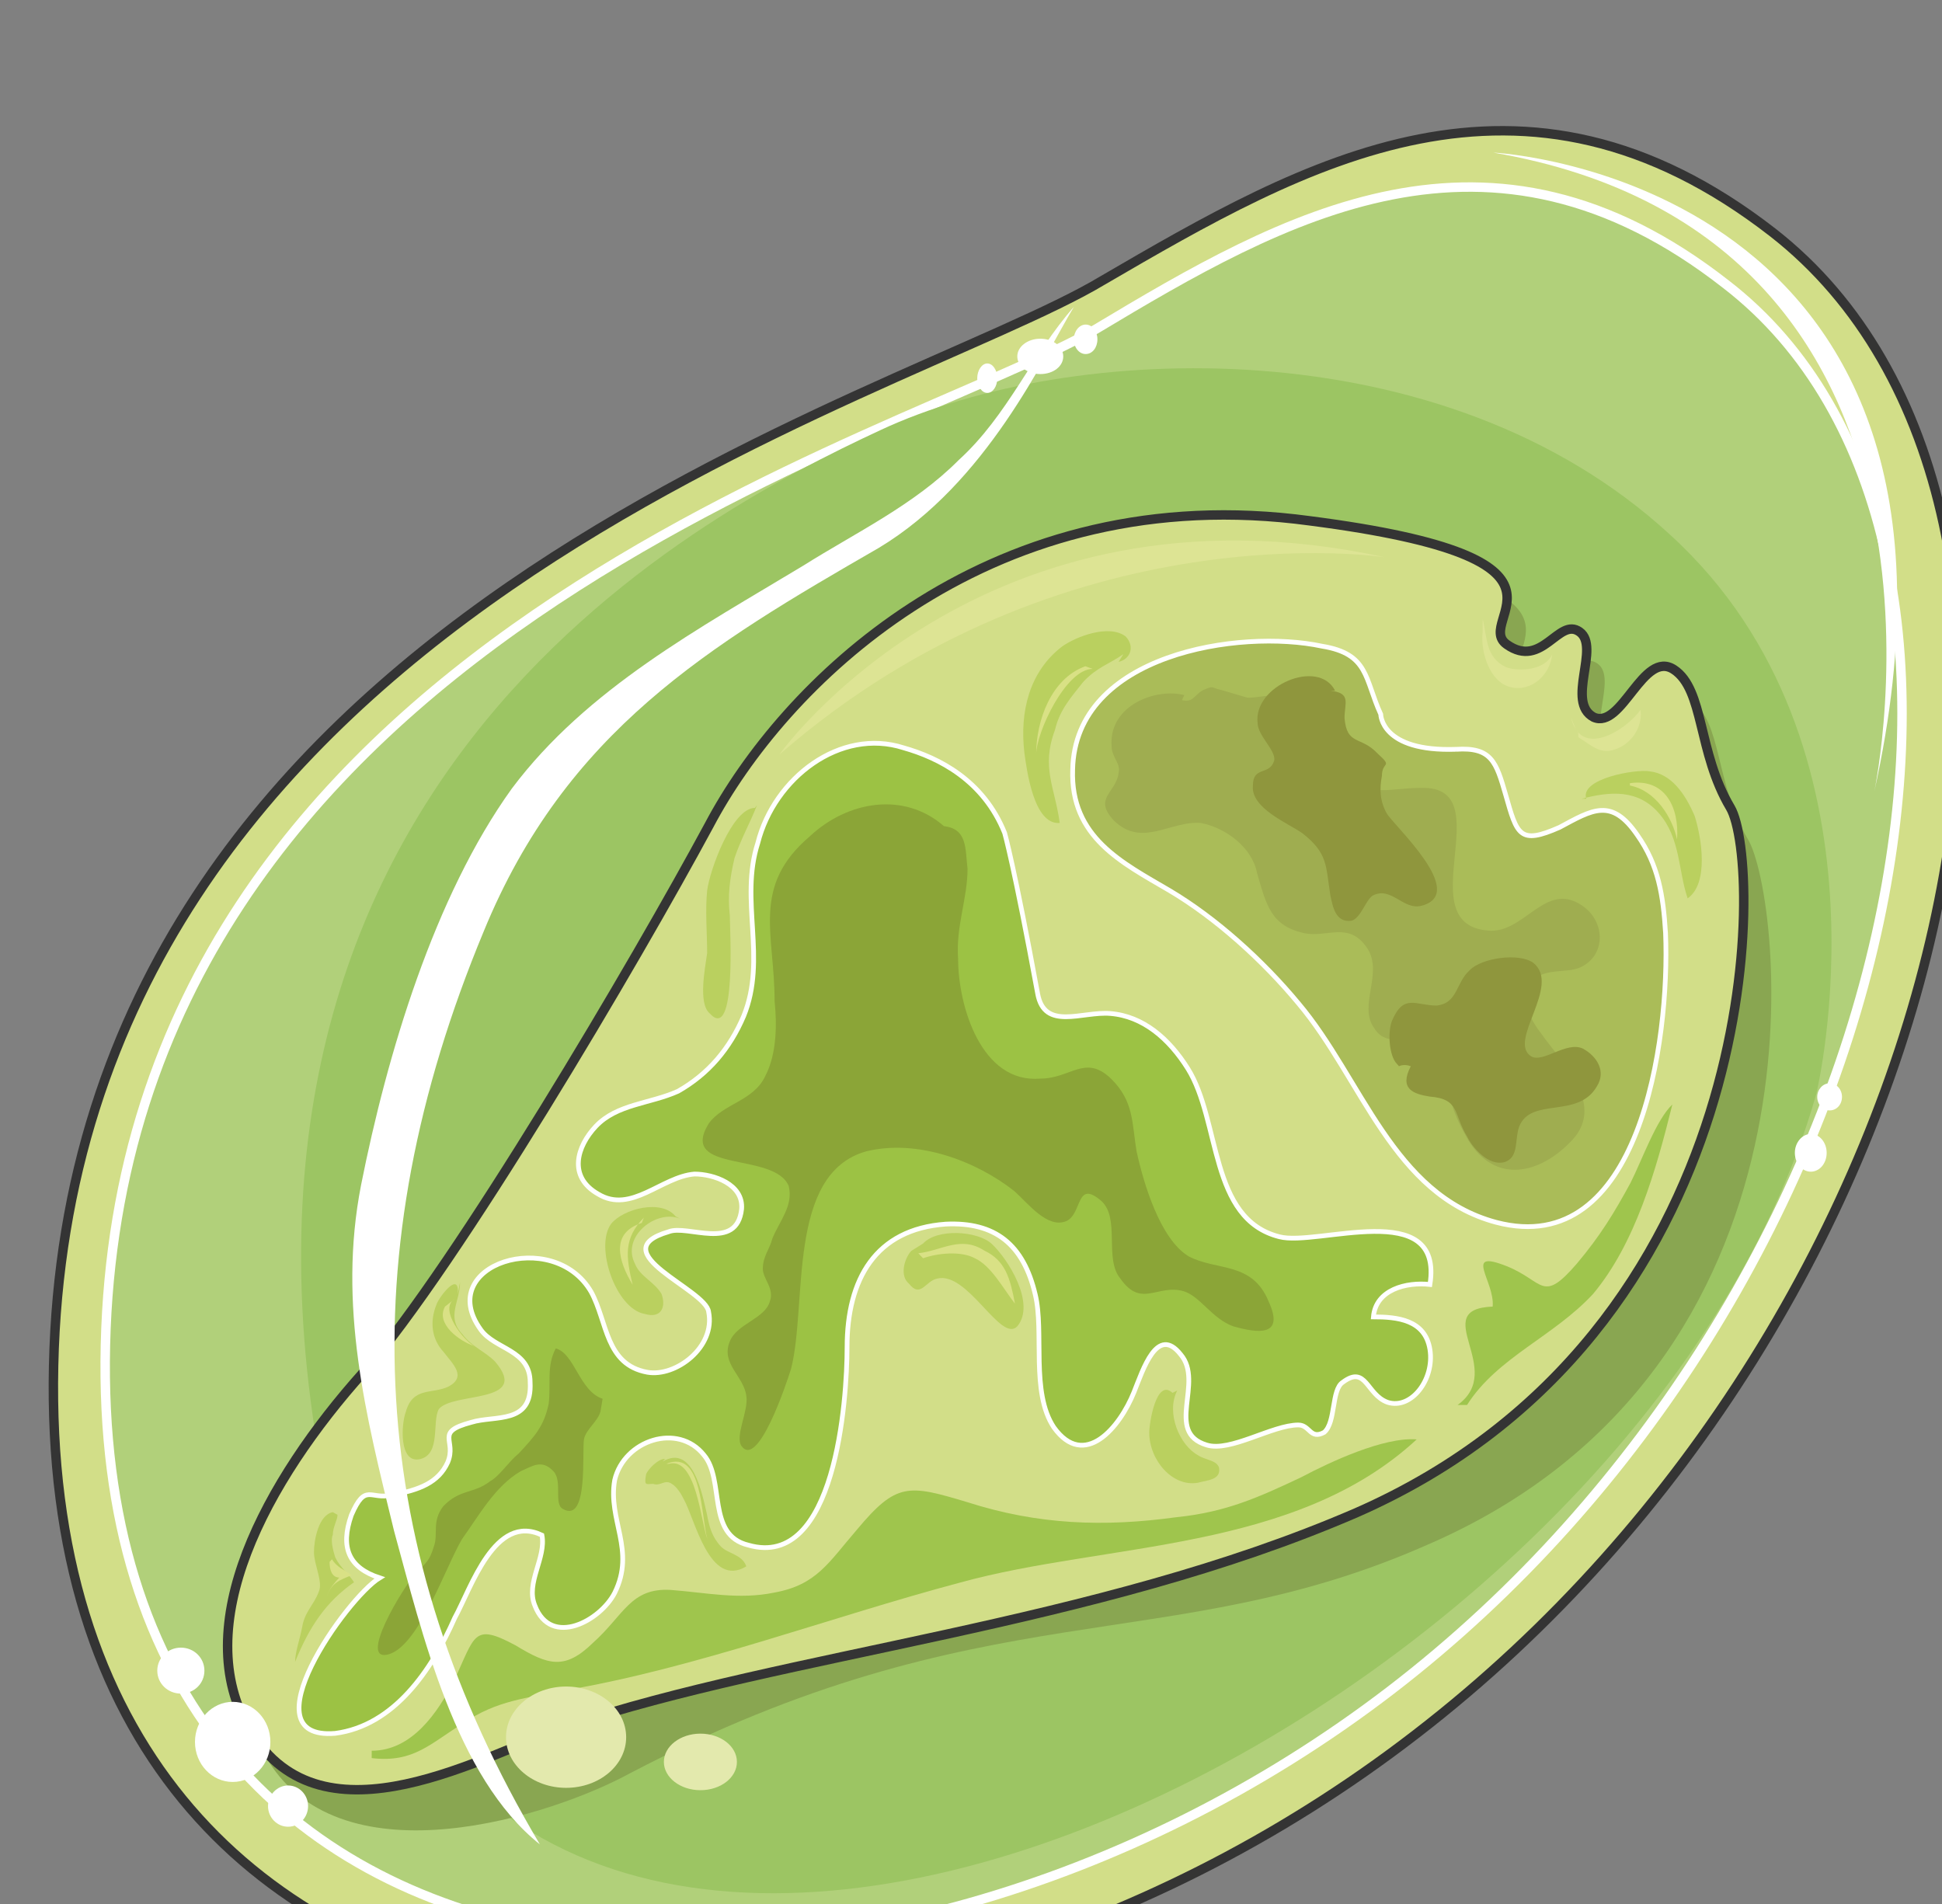 <svg xmlns="http://www.w3.org/2000/svg" version="1.0" viewBox="0 0 131.792 129.222"><rect x="0" y="0" width="131.792" height="129.222" fill="#808080" stroke="none"/><defs><clipPath clipPathUnits="userSpaceOnUse" id="a"><path d="M2.558 7.915h131.6v129.282H2.559z"/></clipPath></defs><path clip-path="url(#a)" d="M120.327 15.79c-17.07-13.272-31.76-4.757-45.492 3.238C61.263 27.204 4.757 41.655 3.638 92.684c-1.12 50.869 55.246 53.747 92.444 25.005 37.337-28.743 48.19-83.19 24.245-101.899z" fill="#d2de88" fill-rule="evenodd"/><path clip-path="url(#a)" d="M117.129 19.288c-16.11-12.612-30.002-4.597-42.774 3.058-12.932 7.476-66.08 21.108-67.2 68.919-1.119 47.83 52.05 50.37 87.168 23.485 35.099-26.883 45.312-78.112 22.806-95.462z" fill="#b1d07a" fill-rule="evenodd"/><path clip-path="url(#a)" d="M120.327 15.79c-17.07-13.272-31.76-4.757-45.492 3.238C61.263 27.204 4.757 41.655 3.638 92.684c-1.12 50.869 55.246 53.747 92.444 25.005 37.337-28.743 48.19-83.19 24.245-101.899" fill="none" stroke="#343434" stroke-width=".64" stroke-miterlimit="8"/><path clip-path="url(#a)" d="M117.129 19.288c-16.11-12.612-30.002-4.597-42.774 3.058-12.932 7.476-66.08 21.108-67.2 68.919-1.119 47.83 52.05 50.37 87.168 23.485 35.099-26.883 45.312-78.112 22.806-95.462" fill="none" stroke="#fff" stroke-width=".64" stroke-miterlimit="8"/><path clip-path="url(#a)" d="M123.265 74.215s5.737-23.626-9.894-37.897c-15.47-14.291-40.855-13.092-53.607-7.136-12.772 5.937-48.69 24.625-37.038 74.935 11.653 50.47 88.247 13.592 100.54-29.902z" fill="#9cc563" fill-rule="evenodd"/><path d="M18.189 119.468c-4.317-6.976 1.12-16.87 7.675-24.186 6.376-7.315 18.51-27.943 23.466-37.297 4.957-9.195 18.529-23.006 39.756-20.608 21.247 2.559 12.133 6.816 14.371 8.515 2.399 1.7 3.518-1.879 4.957-.86 1.44 1.02-.96 4.778.96 5.617 1.899 1.04 3.338-4.417 5.416-3.058 2.08 1.36 1.6 5.617 3.838 9.374 2.239 3.738 6.216 35.759-21.727 47.851-17.709 7.836-30.002 2.899-54.127 15.511-5.257 2.878-19.468 7.476-24.585-.86z" fill="#89a651" fill-rule="evenodd"/><path d="M16.99 117.469c-4.318-7.136 1.119-17.03 7.675-24.345 6.376-7.316 18.509-27.944 23.466-37.138C53.068 46.632 66.64 32.82 87.887 35.22c21.227 2.558 11.972 6.816 14.371 8.514 2.399 1.7 3.518-1.878 4.937-.859 1.44 1.02-.96 4.777.96 5.797 1.918.859 3.357-4.598 5.436-3.239 2.079 1.36 1.6 5.617 3.838 9.375 2.218 3.738 2.538 35.598-25.385 47.85-17.729 7.676-38.816 9.535-53.487 14.472-5.597 1.879-16.61 8.515-21.567.34z" fill="#d2de88" fill-rule="evenodd"/><path d="M16.99 117.469c-4.318-7.136 1.119-17.03 7.675-24.345 6.376-7.316 18.509-27.944 23.466-37.138C53.068 46.632 66.64 32.82 87.887 35.22c21.227 2.558 11.972 6.816 14.371 8.514 2.399 1.7 3.518-1.878 4.937-.859 1.44 1.02-.96 4.777.96 5.797 1.918.859 3.357-4.598 5.436-3.239 2.079 1.36 1.6 5.617 3.838 9.375 2.218 3.738 2.538 35.598-25.385 47.85-17.729 7.676-38.816 9.535-53.487 14.472-5.597 1.879-16.61 8.515-21.567.34" fill="none" stroke="#343434" stroke-width=".64" stroke-miterlimit="8"/><path d="M98.82 50.85c2.399-.16 2.718.859 3.358 3.077.78 2.739.94 3.418 3.658 2.219 2.239-1.2 3.518-2.039 5.277.52 1.439 2.038 1.759 4.097 1.918 6.656.3 7.335-1.758 22.186-11.493 19.628-7.035-1.88-9.094-9.734-13.411-14.851-2.399-2.899-5.597-5.797-8.775-7.676-3.198-1.878-6.716-3.597-6.556-8.195.16-7.855 11.333-9.574 16.93-8.375 3.178.52 2.878 2.22 3.977 4.618 0 0 0 2.558 5.117 2.378z" fill="#aabc58" fill-rule="evenodd"/><path d="M70.417 67.42c.46 2.558 3.018 1.198 4.937 1.358 2.219.18 3.978 1.7 5.257 3.738 2.239 3.578 1.44 10.214 6.216 11.413 2.559.68 11.154-2.718 10.214 3.238-1.599-.18-3.678.34-3.837 2.199 1.599 0 3.517.18 3.837 2.218.32 2.04-1.279 4.098-2.878 3.578-1.44-.52-1.44-2.558-3.038-1.359-.78.5-.46 2.719-1.26 3.398-.959.52-.959-.5-1.758-.5-1.76 0-4.618 1.86-6.217 1.36-2.878-.86-.16-4.258-1.759-6.137-1.599-2.038-2.558 1.02-3.178 2.559-.96 2.378-3.358 5.277-5.436 2.378-1.58-2.378-.64-6.456-1.26-9.014-.8-3.398-2.718-4.937-6.076-4.777-4.777.34-6.696 3.757-6.696 8.355 0 3.557-.78 15.13-6.696 13.431-2.858-.68-1.579-4.417-3.018-6.116-1.759-2.218-5.417-1.02-6.056 1.7-.48 2.717 1.439 4.756 0 7.654-.96 1.88-4.318 3.738-5.417.86-.64-1.54.78-3.238.48-4.777-3.198-1.52-4.797 3.578-5.917 5.616-1.579 3.578-4.137 7.316-8.115 7.836-6.076.5.78-9.195 3.018-10.554-2.078-.68-2.698-2.039-1.918-4.257.959-2.219 1.279-1.02 2.718-1.36 1.919-.34 3.198-.859 3.818-2.218.64-1.52-.94-2.039 1.599-2.718 1.599-.5 4.157.18 3.997-2.719 0-2.219-2.398-2.219-3.358-3.578-3.178-4.417 4.937-6.975 7.496-2.558 1.119 2.039.96 4.937 3.817 5.457 1.92.34 4.638-1.7 4.158-4.098-.16-1.519-7.336-4.077-2.718-5.437 1.279-.52 4.637 1.36 4.956-1.539.14-1.699-1.918-2.378-3.198-2.378-2.238.18-4.297 2.718-6.536 1.359-2.078-1.18-1.439-3.238-.16-4.597 1.44-1.52 3.658-1.52 5.577-2.379 2.079-1.18 3.518-2.898 4.457-5.097 1.6-3.917-.3-7.835.96-11.753 1.12-4.417 5.596-7.835 9.894-6.456 2.398.68 5.417 2.199 6.856 5.777 0 0 .64 2.218 2.238 10.893z" fill="#9cc244" fill-rule="evenodd"/><path d="M98.82 50.85c2.399-.16 2.718.859 3.358 3.077.78 2.739.94 3.418 3.658 2.219 2.239-1.2 3.518-2.039 5.277.52 1.439 2.038 1.759 4.097 1.918 6.656.3 7.335-1.758 22.186-11.493 19.628-7.035-1.88-9.094-9.734-13.411-14.851-2.399-2.899-5.597-5.797-8.775-7.676-3.198-1.878-6.716-3.597-6.556-8.195.16-7.855 11.333-9.574 16.93-8.375 3.178.52 2.878 2.22 3.977 4.618 0 0 0 2.558 5.117 2.378M70.417 67.42c.46 2.558 3.018 1.198 4.937 1.358 2.219.18 3.978 1.7 5.257 3.738 2.239 3.578 1.44 10.214 6.216 11.413 2.559.68 11.154-2.718 10.214 3.238-1.599-.18-3.678.34-3.837 2.199 1.599 0 3.517.18 3.837 2.218.32 2.04-1.279 4.098-2.878 3.578-1.44-.52-1.44-2.558-3.038-1.359-.78.5-.46 2.719-1.26 3.398-.959.52-.959-.5-1.758-.5-1.76 0-4.618 1.86-6.217 1.36-2.878-.86-.16-4.258-1.759-6.137-1.599-2.038-2.558 1.02-3.178 2.559-.96 2.378-3.358 5.277-5.436 2.378-1.58-2.378-.64-6.456-1.26-9.014-.8-3.398-2.718-4.937-6.076-4.777-4.777.34-6.696 3.757-6.696 8.355 0 3.557-.78 15.13-6.696 13.431-2.858-.68-1.579-4.417-3.018-6.116-1.759-2.218-5.417-1.02-6.056 1.7-.48 2.717 1.439 4.756 0 7.654-.96 1.88-4.318 3.738-5.417.86-.64-1.54.78-3.238.48-4.777-3.198-1.52-4.797 3.578-5.917 5.616-1.579 3.578-4.137 7.316-8.115 7.836-6.076.5.78-9.195 3.018-10.554-2.078-.68-2.698-2.039-1.918-4.257.959-2.219 1.279-1.02 2.718-1.36 1.919-.34 3.198-.859 3.818-2.218.64-1.52-.94-2.039 1.599-2.718 1.599-.5 4.157.18 3.997-2.719 0-2.219-2.398-2.219-3.358-3.578-3.178-4.417 4.937-6.975 7.496-2.558 1.119 2.039.96 4.937 3.817 5.457 1.92.34 4.638-1.7 4.158-4.098-.16-1.519-7.336-4.077-2.718-5.437 1.279-.52 4.637 1.36 4.956-1.539.14-1.699-1.918-2.378-3.198-2.378-2.238.18-4.297 2.718-6.536 1.359-2.078-1.18-1.439-3.238-.16-4.597 1.44-1.52 3.658-1.52 5.577-2.379 2.079-1.18 3.518-2.898 4.457-5.097 1.6-3.917-.3-7.835.96-11.753 1.12-4.417 5.596-7.835 9.894-6.456 2.398.68 5.417 2.199 6.856 5.777 0 0 .64 2.218 2.238 10.893" fill="none" stroke="#fff" stroke-width=".32" stroke-miterlimit="8"/><path d="M25.225 118.808c2.718 0 4.477-2.558 5.596-4.777 1.44-3.058 1.28-3.918 4.158-2.379 2.238 1.36 3.358 1.7 5.277-.18 2.078-1.858 2.538-3.737 5.256-3.577 2.399.18 4.638.68 7.036.18 2.878-.52 3.678-2.04 5.597-4.258 2.698-3.238 3.498-3.078 7.495-1.879 4.797 1.54 9.275 1.7 14.212 1.02 3.358-.34 5.596-1.36 8.474-2.719 1.92-1.02 5.597-2.738 7.816-2.558-8.295 7.675-21.067 6.976-30.981 9.714-8.935 2.378-17.89 5.796-26.824 7.315-2.559.52-4.637.68-6.876 2.22-2.239 1.358-3.358 2.717-6.236 2.378zM98.92 95.342c3.338-2.398-2.059-6.496 2.379-6.676.16-1.719-2.06-3.937.959-2.738 2.538 1.02 2.379 2.578 4.757-.18 1.58-1.879 2.519-3.418 3.638-5.477.78-1.539 1.739-4.277 2.838-5.316-1.1 4.457-2.518 9.434-5.377 12.852-2.698 2.918-6.496 4.297-8.554 7.535z" fill="#9fc54d" fill-rule="evenodd"/><path d="M52.888 51.209S66.6 31.861 93.983 37.817c0 0-21.807-3.398-41.095 13.392zm47.731-9.194c.32 1.199.16 2.578 1.58 3.258.938.34 2.677.18 3.137-.86-.14 1.38-1.399 2.559-2.818 2.219-1.42-.34-2.059-2.379-1.899-3.758zm5.996 6.675c.66 2.839 3.758.84 4.718-.52.16 1.18-.64 2.36-1.78 2.7-.979.339-1.618-.34-2.438-.84 0-.34 0-.34-.16-.5z" fill="#dde494" fill-rule="evenodd"/><path d="M80.371 47.171c-1.919-.5-5.097.68-4.937 3.418 0 .84.64 1.18.48 1.86-.16 1.358-1.759 1.698-.32 3.237 1.919 1.86 3.818 0 5.897.16 1.739.34 3.497 1.7 3.817 3.398.64 2.219.96 3.578 3.178 4.078 1.6.34 3.039-.84 4.298 1.019 1.12 1.699-.64 3.918.48 5.437 1.119 1.879 3.977-.5 4.936 1.699.32.68 0 1.879.16 2.718.16 1.02.64 2.039 1.12 2.898 1.739 3.218 4.777 2.719 6.995.5 2.699-2.538-.48-5.437-1.898-7.475-.8-1.02-1.44-2.38-.64-3.558.94-.86 2.219-.52 3.178-.86 1.759-.68 1.919-2.878.48-4.077-2.559-2.04-3.978 1.539-6.376 1.539-5.877-.18.8-9.854-4.777-9.694-2.22 0-3.179.68-5.077-.84-.8-.52-1.44-1.2-1.6-2.039-.32-.86 0-1.879-.48-2.738-.799-1.36-3.337-.5-4.616-.5-.64-.18-1.12-.34-1.76-.52-.779-.16-.459-.34-1.258 0-.64.34-.64.86-1.44.68z" fill="#9fad50" fill-rule="evenodd"/><path d="M90.605 46.872c-1.12-2.22-5.577-.34-5.257 2.198 0 .86 1.28 1.88 1.12 2.559-.32 1.02-1.44.34-1.44 1.679-.16 1.539 2.399 2.558 3.358 3.238 1.74 1.359 1.58 2.198 1.9 4.237.16.68.32 1.859 1.438 1.7.62-.18.94-1.36 1.42-1.7 1.279-.68 2.078 1.02 3.338.68 3.178-.84-1.9-5.437-2.379-6.276-.48-.86-.48-1.7-.32-2.539 0-1.02.8-.52-.32-1.539-1.119-1.18-2.058-.5-2.218-2.379 0-1.019.48-1.699-.96-1.858zm4.178 25.304c-.48-.5-.64-2.039-.32-2.898.8-1.879 1.599-1.04 3.038-1.04 1.439-.16 1.28-1.538 2.239-2.398.8-.84 3.358-1.2 4.317-.5 1.919 1.54-1.759 5.297-.16 6.337.8.5 2.399-1.04 3.518-.52.96.52 1.599 1.539.96 2.558-1.28 2.239-4.478.7-5.277 2.739-.32.86 0 2.058-.96 2.398-1.12.34-2.239-1.02-2.558-1.699-.96-1.539-.48-2.578-2.559-2.738-1.12-.18-2.079-.52-1.279-2.059-.48-.18-.8 0-.8 0z" fill="#8f963d" fill-rule="evenodd"/><path d="M44.973 99.18c2.058-1.2 2.678 2.199 2.998 3.558.16.84.32 1.519.94 2.198.48.52 1.438.52 1.738 1.36-2.518 1.519-3.478-3.218-4.257-4.578-.16-.34-.48-.84-.8-1.019-.46-.34-.78.18-1.259 0-.48 0-.64.18-.48-.68.16-.34.8-1.019 1.28-1.019zM31.221 87.007c0 1.34-.96 2.359.16 3.538.64.86 1.599 1.2 2.239 1.879 2.398 2.858-2.879 2.019-3.838 3.198-.48.86.16 3.058-1.28 3.398-1.438.32-1.278-2.379-.959-3.218.48-1.699 1.76-1.18 2.879-1.699 1.279-.68.32-1.52-.32-2.359-.8-.86-.96-2.038-.48-3.218.16-.5 1.6-2.378 1.44-.68zm14.951-4.297c-1.619-.68-4.038 1.2-3.078 3.058.34.86 1.3 1.2 1.799 2.039.32.86 0 1.699-1.14 1.359-1.958-.34-3.417-4.577-2.278-6.116.82-1.02 3.418-1.7 4.377-.5zm5.197-28.063c-.46 1.2-1.06 2.219-1.52 3.578-.319 1.359-.479 2.558-.319 3.917 0 1.02.46 8.655-1.38 6.616-.779-.68-.299-3.058-.16-4.077 0-1.36-.139-2.878 0-4.238.16-1.359 1.7-5.616 3.239-5.616zm11.273 29.742c.96-1.04 3.678-.86 4.637 0 1.12 1.02 3.038 4.077 1.76 5.616-1.12 1.18-3.359-3.757-5.438-3.238-.8.16-1.119 1.36-1.918.34-.64-.52-.32-1.699.16-2.218zm17.25 9.974c-.78 1.519.16 3.718 1.419 4.397.46.32 1.259.32 1.419.84.14.84-.8.84-1.42 1.019-1.738.32-3.317-1.539-3.317-3.398 0-.66.48-3.718 1.579-2.698zm-56.986 8.435c0 .34-.32.84-.32 1.359-.16.34 0 1 .16 1.519.32.68.96 1.18 1.28 1.699-1.92 1.34-3.039 3.038-3.998 5.397 0-.66.32-1.52.48-2.359.16-1.02.8-1.519 1.119-2.378.32-.66-.32-1.86-.32-2.699 0-.84.32-2.538 1.28-2.718z" fill="#bad05f" fill-rule="evenodd"/><path d="M62.322 85.048c1.6-.18 2.878-1.219 4.478-.18 1.439.68 1.758 1.9 2.078 3.598-.8-1.019-1.599-2.558-2.718-3.078-.96-.52-2.559-.34-3.518 0zM43.694 82.63c-1.38 1.42-1.22 2.638-.76 4.557-.94-1.559-1.56-3.498.62-4.197zm-12.833 5.517c-1.139.68.66 2.878 1.32 3.198-.98-.32-2.639-1.5-1.98-2.679zm-8.335 17.669c.34.54.84.72 1.34 1.08-.84.339-1.34.519-1.68 1.398.18-.52.52-.88.84-1.239-.5 0-.66-.52-.66-1.06zm22.687-6.476c2.498-1.04 2.338 3.578 2.798 5.117-.46-1.18-.76-5.637-2.638-5.117z" fill="#d9e185" fill-rule="evenodd"/><path d="M76.234 44.393c-.96.68-1.76.86-2.719 1.879-.8 1.02-1.599 1.879-1.918 3.258-.96 2.558 0 3.918.32 6.316-1.76.16-2.24-3.598-2.4-4.777-.319-2.738.32-5.477 2.56-7.196.959-.68 3.197-1.539 4.317-.68.64.68.32 1.54-.48 1.72z" fill="#bad05f" fill-rule="evenodd"/><path d="M74.155 45.392c-1.819 0-3.838 4.318-3.838 5.817 0-2.319 1.02-5.157 3.338-5.996z" fill="#d9e185" fill-rule="evenodd"/><path d="M107.335 54.207c1.919-.5 3.838-.68 5.277 1.02 1.439 1.679 1.279 3.877 1.919 5.736 1.439-1 .959-4.057.48-5.577-.64-1.519-1.6-2.878-3.039-3.038-.96-.18-4.797.5-4.317 1.86z" fill="#bad05f" fill-rule="evenodd"/><path d="M110.613 53.308c1.759.34 2.878 2.178 3.198 3.657.16-2.158-.8-4.157-3.198-3.817z" fill="#d9e185" fill-rule="evenodd"/><path d="M64.061 56.066c-2.718-2.379-6.556-1.699-9.094.68-3.998 3.398-2.399 6.616-2.399 11.193.16 1.539.16 3.578-.64 5.097-.799 1.699-2.878 1.859-3.837 3.218-2.079 3.398 4.477 1.879 5.437 4.237.32 1.36-.64 2.379-1.12 3.578-.16.68-.64 1.18-.64 2.039 0 .66.8 1.339.48 2.198-.32 1.18-2.238 1.52-2.718 2.719-.64 1.519.96 2.358 1.12 3.718.16 1.019-.8 2.718-.32 3.398 1.119 1.519 3.038-4.238 3.357-5.257 1.12-4.418-.32-13.232 5.097-14.751 3.518-.86 7.496.68 10.054 2.698.96.86 2.239 2.558 3.518 2.039 1.12-.5.64-2.878 2.399-1.36 1.279 1.2.16 3.918 1.279 5.257 1.42 2.04 2.538.34 4.297.86 1.12.34 1.92 1.859 3.358 2.378 1.76.5 3.498.68 2.399-1.699-1.12-2.718-3.518-2.038-5.437-3.058-1.919-1.179-3.038-4.917-3.518-7.115-.32-1.88-.16-3.398-1.739-4.937-1.759-1.68-2.718 0-4.797 0-3.997.34-5.576-4.917-5.576-8.135-.16-2.2.64-4.078.64-6.097-.16-1.359 0-2.718-1.6-2.898zM40.895 94.922c-1.579-.52-1.899-3.078-3.178-3.417-.64 1.199-.32 2.398-.48 3.757-.32 1.52-.939 2.199-2.058 3.398-.64.5-1.28 1.52-1.92 1.86-1.098.859-2.058.519-3.177 1.698-.8 1.04-.32 1.879-.64 2.738-.32 1.02-.48 1.02-1.26 1.86-.799.859-3.997 6.116-1.758 5.436 2.059-.68 3.818-5.936 4.937-7.815 1.1-1.52 2.219-3.578 3.978-4.598.8-.34 1.419-.839 2.218 0 .64.68 0 2.22.64 2.559 1.759 1.02 1.28-3.918 1.439-4.757.16-.68.96-1.2 1.12-1.879z" fill="#8ba537" fill-rule="evenodd"/><path d="M72.876 20.827c-2.059 3.418-5.897 11.933-13.232 16.35C48.13 43.813 38.397 49.61 32.82 63.222c-9.114 21.946-7.995 42.034 3.818 61.942-5.737-4.577-7.975-14.291-9.894-21.267-1.919-7.835-3.838-15.31-2.239-23.486 1.76-8.854 4.957-19.568 10.234-26.903 5.097-6.796 12.772-10.894 19.788-15.131 3.518-2.219 7.495-4.098 10.534-7.156 3.358-3.058 4.957-7.156 7.815-10.394z" fill="#fff" fill-rule="evenodd"/><path d="M69.038 24.185c0-.66.7-1.199 1.56-1.199.879 0 1.558.54 1.558 1.2 0 .679-.68 1.199-1.559 1.199-.86 0-1.559-.52-1.559-1.2zm3.838-1.159c0-.54.36-1 .8-1 .46 0 .799.46.799 1 0 .56-.34 1-.8 1-.44 0-.8-.44-.8-1zm-6.556 2.638c0-.54.32-.999.68-.999.38 0 .679.46.679 1 0 .56-.3.999-.68.999-.36 0-.68-.44-.68-1zm-53.088 92.544c0-1.499 1.16-2.718 2.558-2.718 1.42 0 2.559 1.22 2.559 2.718 0 1.52-1.14 2.719-2.559 2.719-1.399 0-2.558-1.2-2.558-2.719zm4.957 4.358c0-.76.62-1.4 1.36-1.4.759 0 1.358.64 1.358 1.4 0 .78-.6 1.399-1.359 1.399-.74 0-1.359-.62-1.359-1.4zm-7.515-9.195c0-.86.72-1.559 1.599-1.559.899 0 1.599.7 1.599 1.56 0 .879-.7 1.558-1.6 1.558-.879 0-1.598-.68-1.598-1.559zm111.132-35.138c0-.7.5-1.28 1.08-1.28.6 0 1.079.58 1.079 1.28 0 .72-.48 1.279-1.08 1.279-.58 0-1.079-.56-1.079-1.28zm1.519-3.798c0-.5.38-.92.84-.92.48 0 .84.42.84.92 0 .52-.36.92-.84.92-.46 0-.84-.4-.84-.92z" fill="#fff" fill-rule="evenodd"/><path clip-path="url(#a)" d="M101.339 10.354s35.098 1.719 25.864 43.333c0 0 7.975-37.517-25.864-43.333z" fill="#fff" fill-rule="evenodd"/><path d="M34.34 117.889c0-1.9 1.838-3.438 4.077-3.438 2.258 0 4.077 1.539 4.077 3.438 0 1.898-1.819 3.437-4.077 3.437-2.239 0-4.078-1.539-4.078-3.437zm10.713 1.679c0-1.06 1.119-1.92 2.478-1.92 1.38 0 2.479.86 2.479 1.92 0 1.059-1.1 1.918-2.479 1.918-1.359 0-2.478-.86-2.478-1.918z" fill="#e3e9ad" fill-rule="evenodd"/></svg>